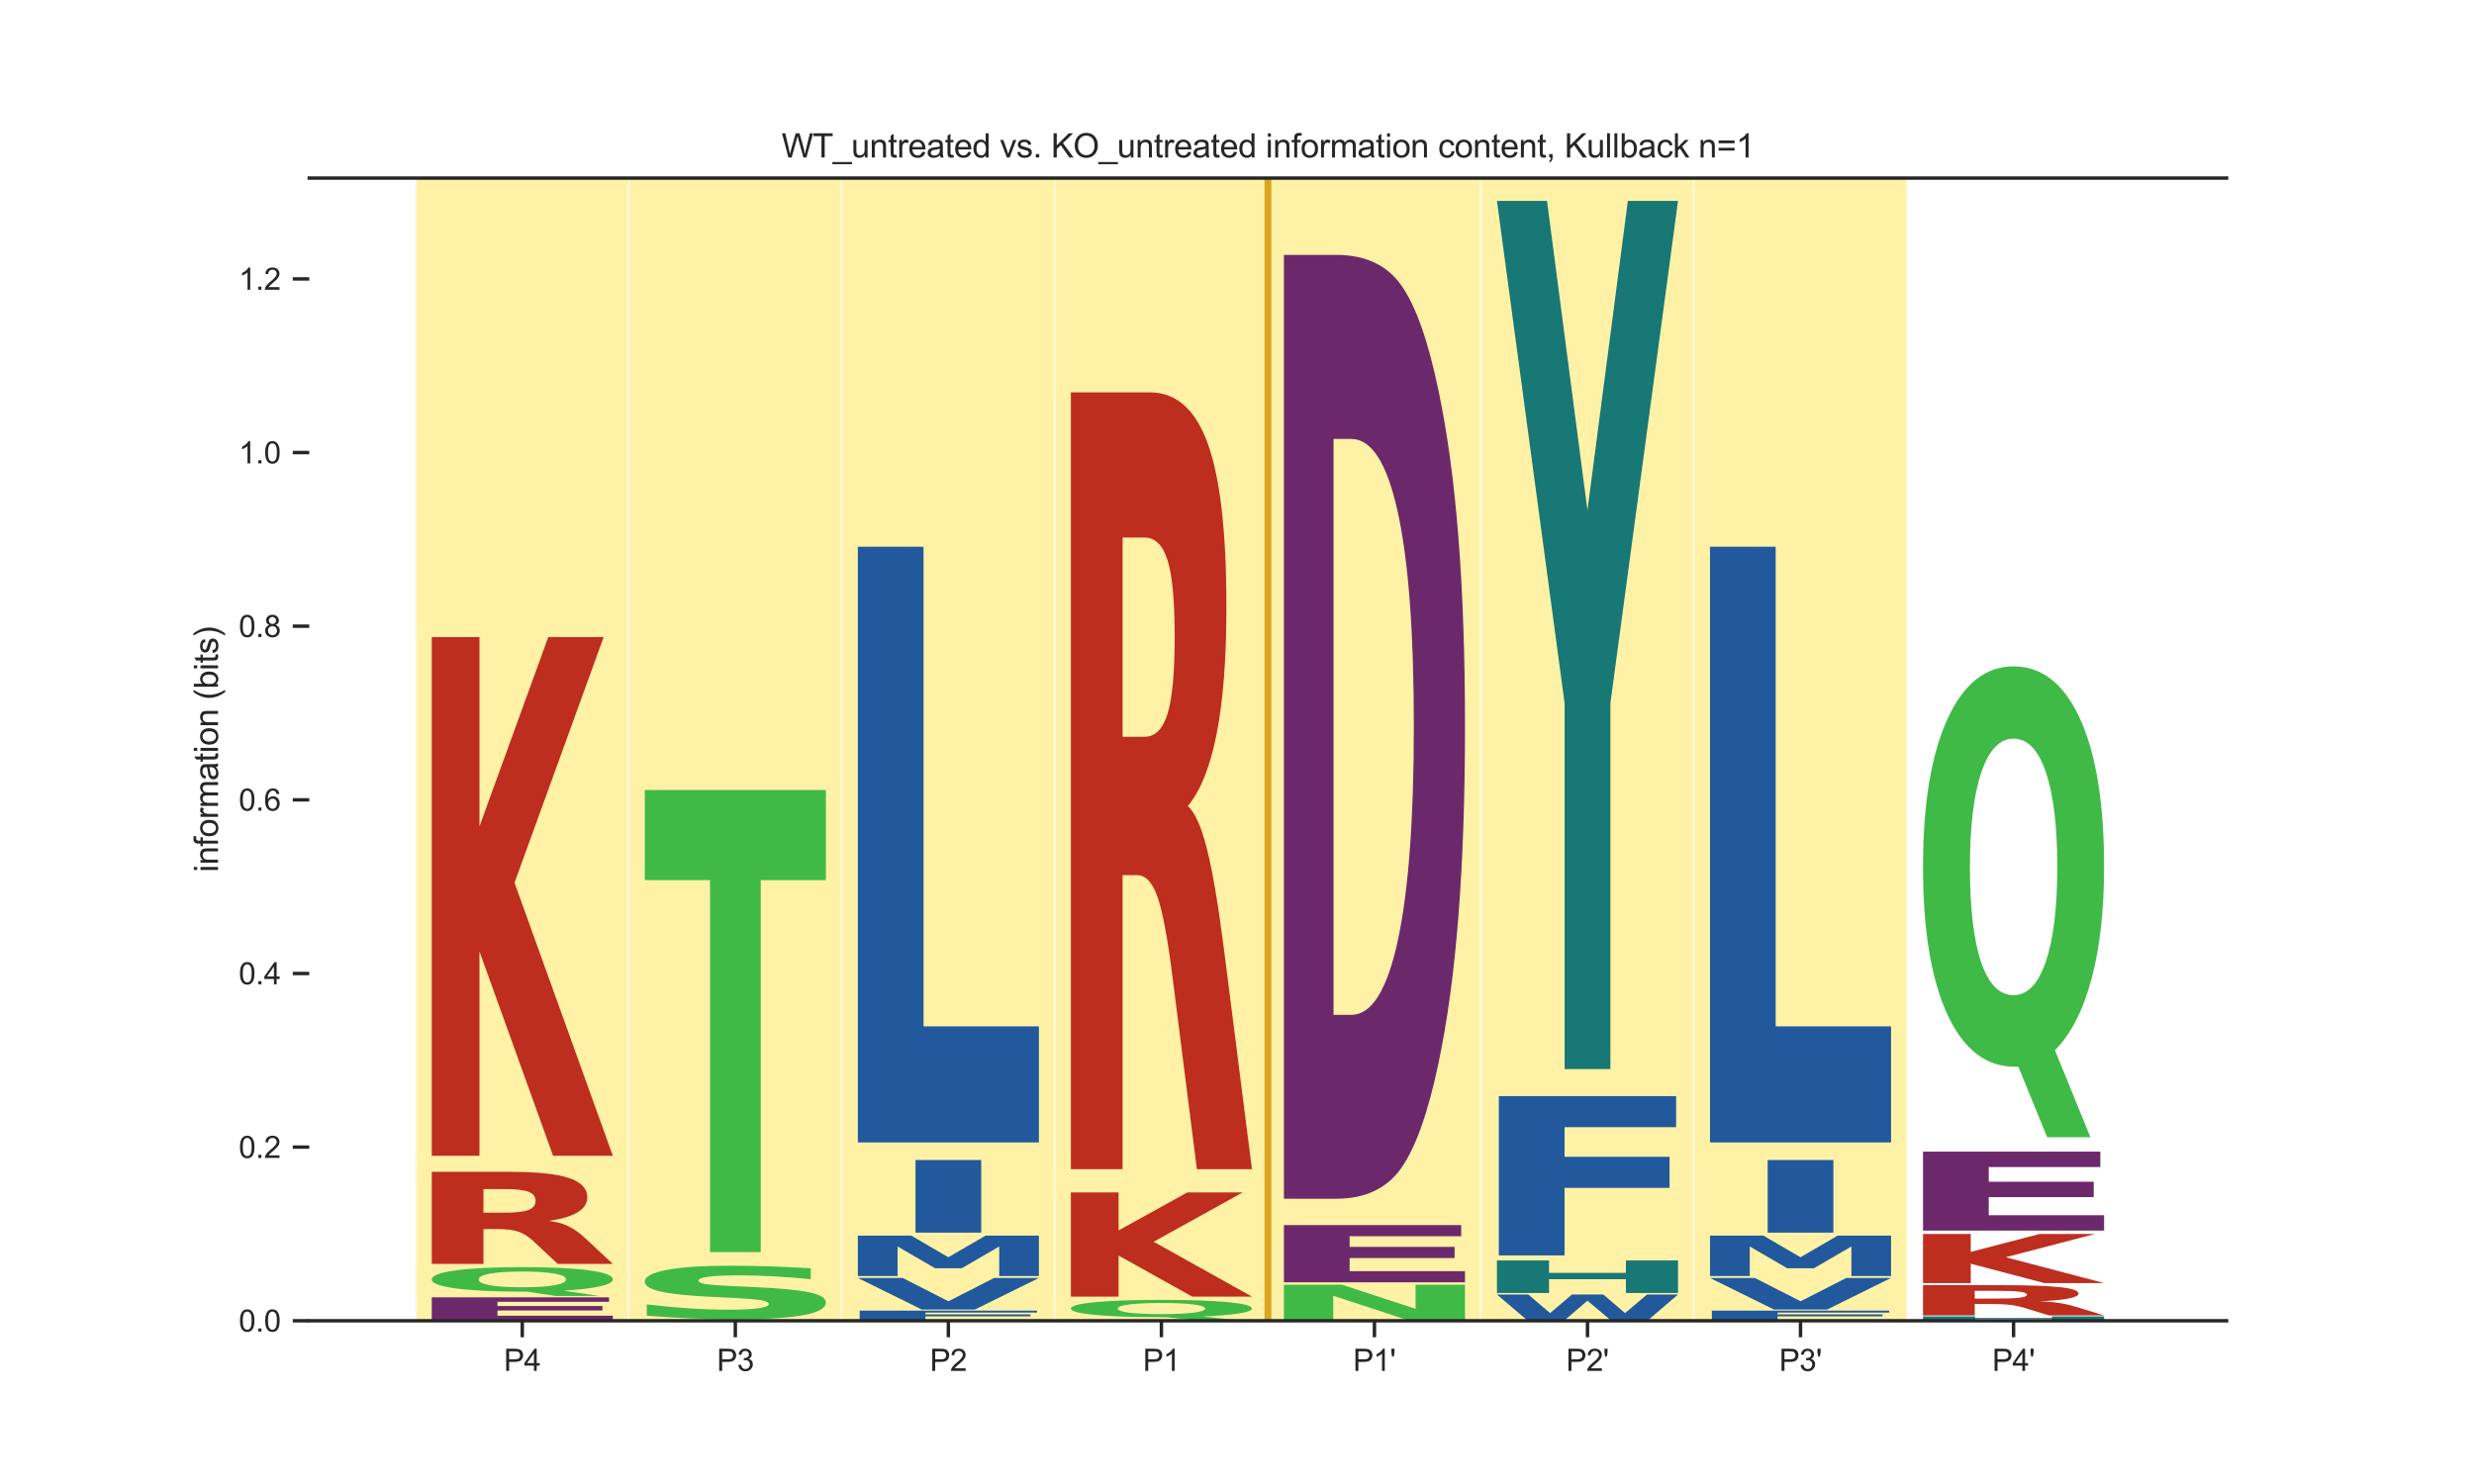 <?xml version="1.0" encoding="utf-8" standalone="no"?>
<!DOCTYPE svg PUBLIC "-//W3C//DTD SVG 1.1//EN"
  "http://www.w3.org/Graphics/SVG/1.1/DTD/svg11.dtd">
<svg xmlns:xlink="http://www.w3.org/1999/xlink" width="720pt" height="432pt" viewBox="0 0 720 432" xmlns="http://www.w3.org/2000/svg" version="1.1">
 <defs>
  <style type="text/css">*{stroke-linejoin: round; stroke-linecap: butt}</style>
 </defs>
 <g id="figure_1">
  <g id="patch_1">
   <path d="M 0 432 
L 720 432 
L 720 0 
L 0 0 
z
" style="fill: #ffffff"/>
  </g>
  <g id="axes_1">
   <g id="patch_2">
    <path d="M 90 384.48 
L 648 384.48 
L 648 51.84 
L 90 51.84 
z
" style="fill: #ffffff"/>
   </g>
   <g id="patch_3">
    <path d="M 121 384.48 
L 183 384.48 
L 183 51.84 
L 121 51.84 
z
" clip-path="url(#p2aa1776b23)" style="fill: #ffd700; opacity: 0.35; stroke: #ffffff; stroke-width: 0.8; stroke-linejoin: miter"/>
   </g>
   <g id="patch_4">
    <path d="M 183 384.48 
L 245 384.48 
L 245 51.84 
L 183 51.84 
z
" clip-path="url(#p2aa1776b23)" style="fill: #ffd700; opacity: 0.35; stroke: #ffffff; stroke-width: 0.8; stroke-linejoin: miter"/>
   </g>
   <g id="patch_5">
    <path d="M 245 384.48 
L 307 384.48 
L 307 51.84 
L 245 51.84 
z
" clip-path="url(#p2aa1776b23)" style="fill: #ffd700; opacity: 0.35; stroke: #ffffff; stroke-width: 0.8; stroke-linejoin: miter"/>
   </g>
   <g id="patch_6">
    <path d="M 307 384.48 
L 369 384.48 
L 369 51.84 
L 307 51.84 
z
" clip-path="url(#p2aa1776b23)" style="fill: #ffd700; opacity: 0.35; stroke: #ffffff; stroke-width: 0.8; stroke-linejoin: miter"/>
   </g>
   <g id="patch_7">
    <path d="M 369 384.48 
L 431 384.48 
L 431 51.84 
L 369 51.84 
z
" clip-path="url(#p2aa1776b23)" style="fill: #ffd700; opacity: 0.35; stroke: #ffffff; stroke-width: 0.8; stroke-linejoin: miter"/>
   </g>
   <g id="patch_8">
    <path d="M 431 384.48 
L 493 384.48 
L 493 51.84 
L 431 51.84 
z
" clip-path="url(#p2aa1776b23)" style="fill: #ffd700; opacity: 0.35; stroke: #ffffff; stroke-width: 0.8; stroke-linejoin: miter"/>
   </g>
   <g id="patch_9">
    <path d="M 493 384.48 
L 555 384.48 
L 555 51.84 
L 493 51.84 
z
" clip-path="url(#p2aa1776b23)" style="fill: #ffd700; opacity: 0.35; stroke: #ffffff; stroke-width: 0.8; stroke-linejoin: miter"/>
   </g>
   <g id="line2d_1">
    <path d="M 90 384.48 
L 648 384.48 
" clip-path="url(#p2aa1776b23)" style="fill: none; stroke: #000000; stroke-width: 0.5; stroke-linecap: round"/>
   </g>
   <g id="patch_10">
    <path d="M 125.65 377.662 
L 177.253 377.662 
L 177.253 378.958 
L 144.775 378.958 
L 144.775 380.193 
L 175.329 380.193 
L 175.329 381.489 
L 144.775 381.489 
L 144.775 383.011 
L 178.35 383.011 
L 178.35 384.305 
L 125.65 384.305 
L 125.65 377.662 
z
" clip-path="url(#p2aa1776b23)" style="fill: #6b296b"/>
   </g>
   <g id="patch_11">
    <path d="M 153.405 376.01 
L 152.373 376.01 
Q 139.714 376.01 132.677 375.068 
Q 125.65 374.125 125.65 372.445 
Q 125.65 370.767 132.666 369.817 
Q 139.681 368.865 152 368.865 
Q 164.45 368.865 171.4 369.808 
Q 178.35 370.75 178.35 372.445 
Q 178.35 373.608 174.661 374.449 
Q 170.972 375.29 164.044 375.714 
L 174.365 377.266 
L 161.771 377.266 
L 153.405 376.01 
z
M 152 370.154 
Q 145.961 370.154 142.635 370.754 
Q 139.308 371.354 139.308 372.445 
Q 139.308 373.553 142.558 374.143 
Q 145.819 374.731 152 374.731 
Q 158.071 374.731 161.398 374.131 
Q 164.725 373.53 164.725 372.445 
Q 164.725 371.354 161.398 370.754 
Q 158.071 370.154 152 370.154 
z
" clip-path="url(#p2aa1776b23)" style="fill: #40ba47"/>
   </g>
   <g id="patch_12">
    <path d="M 147.033 353.02 
Q 151.762 353.02 153.814 352.216 
Q 155.866 351.406 155.866 349.556 
Q 155.866 347.723 153.814 346.936 
Q 151.762 346.143 147.033 346.143 
L 140.702 346.143 
L 140.702 353.02 
L 147.033 353.02 
z
M 140.702 357.794 
L 140.702 367.939 
L 125.65 367.939 
L 125.65 341.134 
L 148.634 341.134 
Q 160.17 341.134 165.538 342.915 
Q 170.918 344.69 170.918 348.533 
Q 170.918 351.187 168.115 352.893 
Q 165.325 354.6 159.695 355.41 
Q 162.785 355.731 165.225 356.874 
Q 167.677 358.012 170.18 360.327 
L 178.35 367.939 
L 162.322 367.939 
L 155.203 361.281 
Q 153.051 359.27 150.836 358.535 
Q 148.634 357.794 144.956 357.794 
L 140.702 357.794 
z
" clip-path="url(#p2aa1776b23)" style="fill: #bd2e1f"/>
   </g>
   <g id="patch_13">
    <path d="M 125.65 185.451 
L 139.538 185.451 
L 139.538 240.564 
L 159.556 185.451 
L 175.683 185.451 
L 149.743 256.972 
L 178.35 336.455 
L 160.964 336.455 
L 139.538 276.972 
L 139.538 336.455 
L 125.65 336.455 
L 125.65 185.451 
z
" clip-path="url(#p2aa1776b23)" style="fill: #bd2e1f"/>
   </g>
   <g id="patch_14">
    <path d="M 235.956 369.198 
L 235.956 372.385 
Q 230.46 371.83 225.221 371.55 
Q 219.997 371.266 215.345 371.266 
Q 209.177 371.266 206.214 371.65 
Q 203.265 372.03 203.265 372.837 
Q 203.265 373.443 205.255 373.782 
Q 207.244 374.118 212.483 374.359 
L 219.811 374.692 
Q 230.946 375.198 235.641 376.227 
Q 240.35 377.253 240.35 379.15 
Q 240.35 381.637 233.795 382.853 
Q 227.239 384.069 213.771 384.069 
Q 207.43 384.069 201.033 383.795 
Q 194.635 383.524 188.237 382.988 
L 188.237 379.714 
Q 194.635 380.479 200.603 380.869 
Q 206.572 381.256 212.125 381.256 
Q 217.764 381.256 220.756 380.834 
Q 223.747 380.408 223.747 379.621 
Q 223.747 378.917 221.715 378.534 
Q 219.682 378.15 213.599 377.847 
L 206.929 377.514 
Q 196.91 377.03 192.273 375.972 
Q 187.65 374.914 187.65 373.121 
Q 187.65 370.872 194.091 369.663 
Q 200.532 368.453 212.612 368.453 
Q 218.122 368.453 223.933 368.64 
Q 229.744 368.827 235.956 369.198 
z
" clip-path="url(#p2aa1776b23)" style="fill: #40ba47"/>
   </g>
   <g id="patch_15">
    <path d="M 187.65 229.973 
L 240.35 229.973 
L 240.35 256.21 
L 221.39 256.21 
L 221.39 364.502 
L 206.647 364.502 
L 206.647 256.21 
L 187.65 256.21 
L 187.65 229.973 
z
" clip-path="url(#p2aa1776b23)" style="fill: #40ba47"/>
   </g>
   <g id="patch_16">
    <path d="M 250.198 381.53 
L 301.802 381.53 
L 301.802 382.09 
L 269.323 382.09 
L 269.323 382.625 
L 299.878 382.625 
L 299.878 383.186 
L 269.323 383.186 
L 269.323 384.404 
L 250.198 384.404 
L 250.198 381.53 
z
" clip-path="url(#p2aa1776b23)" style="fill: #21599c"/>
   </g>
   <g id="patch_17">
    <path d="M 249.65 372.016 
L 262.688 372.016 
L 276.016 378.804 
L 289.323 372.016 
L 302.35 372.016 
L 283.731 381.212 
L 268.269 381.212 
L 249.65 372.016 
z
" clip-path="url(#p2aa1776b23)" style="fill: #21599c"/>
   </g>
   <g id="patch_18">
    <path d="M 249.65 359.693 
L 265.196 359.693 
L 275.98 365.992 
L 286.834 359.693 
L 302.35 359.693 
L 302.35 371.464 
L 290.805 371.464 
L 290.805 362.854 
L 279.889 369.201 
L 272.141 369.201 
L 261.226 362.854 
L 261.226 371.464 
L 249.65 371.464 
L 249.65 359.693 
z
" clip-path="url(#p2aa1776b23)" style="fill: #21599c"/>
   </g>
   <g id="patch_19">
    <path d="M 266.438 337.685 
L 285.562 337.685 
L 285.562 358.827 
L 266.438 358.827 
L 266.438 337.685 
z
" clip-path="url(#p2aa1776b23)" style="fill: #21599c"/>
   </g>
   <g id="patch_20">
    <path d="M 249.65 159.163 
L 268.775 159.163 
L 268.775 298.784 
L 302.35 298.784 
L 302.35 332.565 
L 249.65 332.565 
L 249.65 159.163 
z
" clip-path="url(#p2aa1776b23)" style="fill: #21599c"/>
   </g>
   <g id="patch_21">
    <path d="M 339.405 383.439 
L 338.373 383.439 
Q 325.714 383.439 318.677 382.775 
Q 311.65 382.111 311.65 380.926 
Q 311.65 379.744 318.666 379.074 
Q 325.681 378.404 338 378.404 
Q 350.45 378.404 357.4 379.068 
Q 364.35 379.732 364.35 380.926 
Q 364.35 381.746 360.661 382.339 
Q 356.972 382.932 350.044 383.23 
L 360.365 384.324 
L 347.771 384.324 
L 339.405 383.439 
z
M 338 379.312 
Q 331.961 379.312 328.635 379.735 
Q 325.308 380.158 325.308 380.926 
Q 325.308 381.708 328.558 382.123 
Q 331.819 382.538 338 382.538 
Q 344.071 382.538 347.398 382.115 
Q 350.725 381.691 350.725 380.926 
Q 350.725 380.158 347.398 379.735 
Q 344.071 379.312 338 379.312 
z
" clip-path="url(#p2aa1776b23)" style="fill: #40ba47"/>
   </g>
   <g id="patch_22">
    <path d="M 311.65 347.108 
L 325.538 347.108 
L 325.538 358.182 
L 345.556 347.108 
L 361.683 347.108 
L 335.743 361.479 
L 364.35 377.449 
L 346.964 377.449 
L 325.538 365.498 
L 325.538 377.449 
L 311.65 377.449 
L 311.65 347.108 
z
" clip-path="url(#p2aa1776b23)" style="fill: #bd2e1f"/>
   </g>
   <g id="patch_23">
    <path d="M 333.033 214.493 
Q 337.762 214.493 339.814 207.708 
Q 341.866 200.874 341.866 185.268 
Q 341.866 169.808 339.814 163.168 
Q 337.762 156.48 333.033 156.48 
L 326.702 156.48 
L 326.702 214.493 
L 333.033 214.493 
z
M 326.702 254.768 
L 326.702 340.359 
L 311.65 340.359 
L 311.65 114.217 
L 334.634 114.217 
Q 346.17 114.217 351.538 129.242 
Q 356.918 144.218 356.918 176.641 
Q 356.918 199.033 354.115 213.427 
Q 351.325 227.821 345.695 234.655 
Q 348.785 237.369 351.225 247.014 
Q 353.677 256.61 356.18 276.142 
L 364.35 340.359 
L 348.322 340.359 
L 341.203 284.187 
Q 339.051 267.224 336.836 261.02 
Q 334.634 254.768 330.956 254.768 
L 326.702 254.768 
z
" clip-path="url(#p2aa1776b23)" style="fill: #bd2e1f"/>
   </g>
   <g id="patch_24">
    <path d="M 373.65 373.995 
L 390.578 373.995 
L 411.968 381.001 
L 411.968 373.995 
L 426.35 373.995 
L 426.35 384.211 
L 409.409 384.211 
L 388.019 377.205 
L 388.019 384.211 
L 373.65 384.211 
L 373.65 373.995 
z
" clip-path="url(#p2aa1776b23)" style="fill: #40ba47"/>
   </g>
   <g id="patch_25">
    <path d="M 373.65 356.626 
L 425.253 356.626 
L 425.253 359.875 
L 392.775 359.875 
L 392.775 362.975 
L 423.329 362.975 
L 423.329 366.224 
L 392.775 366.224 
L 392.775 370.041 
L 426.35 370.041 
L 426.35 373.287 
L 373.65 373.287 
L 373.65 356.626 
z
" clip-path="url(#p2aa1776b23)" style="fill: #6b296b"/>
   </g>
   <g id="patch_26">
    <path d="M 388.091 127.784 
L 388.091 295.43 
L 393.265 295.43 
Q 402.113 295.43 406.783 273.878 
Q 411.464 252.326 411.464 211.283 
Q 411.464 170.476 406.807 149.16 
Q 402.161 127.784 393.265 127.784 
L 388.091 127.784 
z
M 373.65 74.199 
L 388.872 74.199 
Q 401.633 74.199 407.875 83.15 
Q 414.117 92.041 418.583 113.416 
Q 422.521 132.024 424.429 156.344 
Q 426.35 180.604 426.35 211.283 
Q 426.35 242.434 424.429 266.812 
Q 422.521 291.191 418.583 309.739 
Q 414.081 331.115 407.779 340.065 
Q 401.477 348.957 388.872 348.957 
L 373.65 348.957 
L 373.65 74.199 
z
" clip-path="url(#p2aa1776b23)" style="fill: #6b296b"/>
   </g>
   <g id="patch_27">
    <path d="M 435.65 376.843 
L 444.763 376.843 
L 451.133 382.251 
L 457.456 376.843 
L 466.616 376.843 
L 472.938 382.251 
L 479.316 376.843 
L 488.35 376.843 
L 479.656 384.284 
L 468.694 384.284 
L 462 378.627 
L 455.385 384.284 
L 444.415 384.284 
L 435.65 376.843 
z
" clip-path="url(#p2aa1776b23)" style="fill: #21599c"/>
   </g>
   <g id="patch_28">
    <path d="M 435.65 366.924 
L 450.813 366.924 
L 450.813 370.534 
L 473.187 370.534 
L 473.187 366.924 
L 488.35 366.924 
L 488.35 376.397 
L 473.187 376.397 
L 473.187 372.381 
L 450.813 372.381 
L 450.813 376.397 
L 435.65 376.397 
L 435.65 366.924 
z
" clip-path="url(#p2aa1776b23)" style="fill: #177875"/>
   </g>
   <g id="patch_29">
    <path d="M 436.198 319.08 
L 487.802 319.08 
L 487.802 328.124 
L 455.323 328.124 
L 455.323 336.751 
L 485.878 336.751 
L 485.878 345.795 
L 455.323 345.795 
L 455.323 365.454 
L 436.198 365.454 
L 436.198 319.08 
z
" clip-path="url(#p2aa1776b23)" style="fill: #21599c"/>
   </g>
   <g id="patch_30">
    <path d="M 435.65 58.49 
L 450.22 58.49 
L 461.989 148.561 
L 473.747 58.49 
L 488.35 58.49 
L 468.665 204.727 
L 468.665 311.209 
L 455.346 311.209 
L 455.346 204.727 
L 435.65 58.49 
z
" clip-path="url(#p2aa1776b23)" style="fill: #177875"/>
   </g>
   <g id="patch_31">
    <path d="M 498.198 381.53 
L 549.802 381.53 
L 549.802 382.09 
L 517.323 382.09 
L 517.323 382.625 
L 547.878 382.625 
L 547.878 383.186 
L 517.323 383.186 
L 517.323 384.404 
L 498.198 384.404 
L 498.198 381.53 
z
" clip-path="url(#p2aa1776b23)" style="fill: #21599c"/>
   </g>
   <g id="patch_32">
    <path d="M 497.65 372.016 
L 510.688 372.016 
L 524.016 378.804 
L 537.323 372.016 
L 550.35 372.016 
L 531.731 381.212 
L 516.269 381.212 
L 497.65 372.016 
z
" clip-path="url(#p2aa1776b23)" style="fill: #21599c"/>
   </g>
   <g id="patch_33">
    <path d="M 497.65 359.693 
L 513.196 359.693 
L 523.98 365.992 
L 534.834 359.693 
L 550.35 359.693 
L 550.35 371.464 
L 538.805 371.464 
L 538.805 362.854 
L 527.889 369.201 
L 520.141 369.201 
L 509.226 362.854 
L 509.226 371.464 
L 497.65 371.464 
L 497.65 359.693 
z
" clip-path="url(#p2aa1776b23)" style="fill: #21599c"/>
   </g>
   <g id="patch_34">
    <path d="M 514.438 337.685 
L 533.562 337.685 
L 533.562 358.827 
L 514.438 358.827 
L 514.438 337.685 
z
" clip-path="url(#p2aa1776b23)" style="fill: #21599c"/>
   </g>
   <g id="patch_35">
    <path d="M 497.65 159.163 
L 516.775 159.163 
L 516.775 298.784 
L 550.35 298.784 
L 550.35 332.565 
L 497.65 332.565 
L 497.65 159.163 
z
" clip-path="url(#p2aa1776b23)" style="fill: #21599c"/>
   </g>
   <g id="patch_36">
    <path d="M 559.65 383.195 
L 574.813 383.195 
L 574.813 383.672 
L 597.187 383.672 
L 597.187 383.195 
L 612.35 383.195 
L 612.35 384.447 
L 597.187 384.447 
L 597.187 383.916 
L 574.813 383.916 
L 574.813 384.447 
L 559.65 384.447 
L 559.65 383.195 
z
" clip-path="url(#p2aa1776b23)" style="fill: #177875"/>
   </g>
   <g id="patch_37">
    <path d="M 581.033 378.027 
Q 585.762 378.027 587.814 377.763 
Q 589.866 377.497 589.866 376.889 
Q 589.866 376.286 587.814 376.028 
Q 585.762 375.767 581.033 375.767 
L 574.702 375.767 
L 574.702 378.027 
L 581.033 378.027 
z
M 574.702 379.596 
L 574.702 382.931 
L 559.65 382.931 
L 559.65 374.12 
L 582.634 374.12 
Q 594.17 374.12 599.538 374.706 
Q 604.918 375.289 604.918 376.552 
Q 604.918 377.425 602.115 377.986 
Q 599.325 378.546 593.695 378.813 
Q 596.785 378.918 599.225 379.294 
Q 601.677 379.668 604.18 380.429 
L 612.35 382.931 
L 596.322 382.931 
L 589.203 380.742 
Q 587.051 380.081 584.836 379.84 
Q 582.634 379.596 578.956 379.596 
L 574.702 379.596 
z
" clip-path="url(#p2aa1776b23)" style="fill: #bd2e1f"/>
   </g>
   <g id="patch_38">
    <path d="M 559.65 359.214 
L 573.538 359.214 
L 573.538 364.433 
L 593.556 359.214 
L 609.683 359.214 
L 583.743 365.986 
L 612.35 373.512 
L 594.964 373.512 
L 573.538 367.88 
L 573.538 373.512 
L 559.65 373.512 
L 559.65 359.214 
z
" clip-path="url(#p2aa1776b23)" style="fill: #bd2e1f"/>
   </g>
   <g id="patch_39">
    <path d="M 559.65 335.25 
L 611.253 335.25 
L 611.253 339.733 
L 578.775 339.733 
L 578.775 344.008 
L 609.329 344.008 
L 609.329 348.49 
L 578.775 348.49 
L 578.775 353.755 
L 612.35 353.755 
L 612.35 358.233 
L 559.65 358.233 
L 559.65 335.25 
z
" clip-path="url(#p2aa1776b23)" style="fill: #6b296b"/>
   </g>
   <g id="patch_40">
    <path d="M 587.405 310.543 
L 586.373 310.543 
Q 573.714 310.543 566.677 295.183 
Q 559.65 279.799 559.65 252.383 
Q 559.65 225.015 566.666 209.511 
Q 573.681 193.982 586 193.982 
Q 598.45 193.982 605.4 209.366 
Q 612.35 224.726 612.35 252.383 
Q 612.35 271.36 608.661 285.08 
Q 604.972 298.8 598.044 305.721 
L 608.365 331.039 
L 595.771 331.039 
L 587.405 310.543 
z
M 586 215.009 
Q 579.961 215.009 576.635 224.798 
Q 573.308 234.588 573.308 252.383 
Q 573.308 270.468 576.558 280.089 
Q 579.819 289.686 586 289.686 
Q 592.071 289.686 595.398 279.896 
Q 598.725 270.082 598.725 252.383 
Q 598.725 234.588 595.398 224.798 
Q 592.071 215.009 586 215.009 
z
" clip-path="url(#p2aa1776b23)" style="fill: #40ba47"/>
   </g>
   <g id="matplotlib.axis_1">
    <g id="xtick_1">
     <g id="line2d_2">
      <defs>
       <path id="mdc67b16e7f" d="M 0 0 
L 0 4.8 
" style="stroke: #262626"/>
      </defs>
      <g>
       <use xlink:href="#mdc67b16e7f" x="152" y="384.48" style="fill: #262626; stroke: #262626"/>
      </g>
     </g>
     <g id="text_1">
      <!-- P4 -->
      <g style="fill: #262626" transform="translate(146.618 399.079) scale(0.088 -0.088)">
       <defs>
        <path id="ArialMT-50" d="M 494 0 
L 494 4581 
L 2222 4581 
Q 2678 4581 2919 4538 
Q 3256 4481 3484 4323 
Q 3713 4166 3852 3881 
Q 3991 3597 3991 3256 
Q 3991 2672 3619 2267 
Q 3247 1863 2275 1863 
L 1100 1863 
L 1100 0 
L 494 0 
z
M 1100 2403 
L 2284 2403 
Q 2872 2403 3119 2622 
Q 3366 2841 3366 3238 
Q 3366 3525 3220 3729 
Q 3075 3934 2838 4000 
Q 2684 4041 2272 4041 
L 1100 4041 
L 1100 2403 
z
" transform="scale(0.016)"/>
        <path id="ArialMT-34" d="M 2069 0 
L 2069 1097 
L 81 1097 
L 81 1613 
L 2172 4581 
L 2631 4581 
L 2631 1613 
L 3250 1613 
L 3250 1097 
L 2631 1097 
L 2631 0 
L 2069 0 
z
M 2069 1613 
L 2069 3678 
L 634 1613 
L 2069 1613 
z
" transform="scale(0.016)"/>
       </defs>
       <use xlink:href="#ArialMT-50"/>
       <use xlink:href="#ArialMT-34" x="66.699"/>
      </g>
     </g>
    </g>
    <g id="xtick_2">
     <g id="line2d_3">
      <g>
       <use xlink:href="#mdc67b16e7f" x="214" y="384.48" style="fill: #262626; stroke: #262626"/>
      </g>
     </g>
     <g id="text_2">
      <!-- P3 -->
      <g style="fill: #262626" transform="translate(208.618 399.079) scale(0.088 -0.088)">
       <defs>
        <path id="ArialMT-33" d="M 269 1209 
L 831 1284 
Q 928 806 1161 595 
Q 1394 384 1728 384 
Q 2125 384 2398 659 
Q 2672 934 2672 1341 
Q 2672 1728 2419 1979 
Q 2166 2231 1775 2231 
Q 1616 2231 1378 2169 
L 1441 2663 
Q 1497 2656 1531 2656 
Q 1891 2656 2178 2843 
Q 2466 3031 2466 3422 
Q 2466 3731 2256 3934 
Q 2047 4138 1716 4138 
Q 1388 4138 1169 3931 
Q 950 3725 888 3313 
L 325 3413 
Q 428 3978 793 4289 
Q 1159 4600 1703 4600 
Q 2078 4600 2393 4439 
Q 2709 4278 2876 4000 
Q 3044 3722 3044 3409 
Q 3044 3113 2884 2869 
Q 2725 2625 2413 2481 
Q 2819 2388 3044 2092 
Q 3269 1797 3269 1353 
Q 3269 753 2831 336 
Q 2394 -81 1725 -81 
Q 1122 -81 723 278 
Q 325 638 269 1209 
z
" transform="scale(0.016)"/>
       </defs>
       <use xlink:href="#ArialMT-50"/>
       <use xlink:href="#ArialMT-33" x="66.699"/>
      </g>
     </g>
    </g>
    <g id="xtick_3">
     <g id="line2d_4">
      <g>
       <use xlink:href="#mdc67b16e7f" x="276" y="384.48" style="fill: #262626; stroke: #262626"/>
      </g>
     </g>
     <g id="text_3">
      <!-- P2 -->
      <g style="fill: #262626" transform="translate(270.618 399.079) scale(0.088 -0.088)">
       <defs>
        <path id="ArialMT-32" d="M 3222 541 
L 3222 0 
L 194 0 
Q 188 203 259 391 
Q 375 700 629 1000 
Q 884 1300 1366 1694 
Q 2113 2306 2375 2664 
Q 2638 3022 2638 3341 
Q 2638 3675 2398 3904 
Q 2159 4134 1775 4134 
Q 1369 4134 1125 3890 
Q 881 3647 878 3216 
L 300 3275 
Q 359 3922 746 4261 
Q 1134 4600 1788 4600 
Q 2447 4600 2831 4234 
Q 3216 3869 3216 3328 
Q 3216 3053 3103 2787 
Q 2991 2522 2730 2228 
Q 2469 1934 1863 1422 
Q 1356 997 1212 845 
Q 1069 694 975 541 
L 3222 541 
z
" transform="scale(0.016)"/>
       </defs>
       <use xlink:href="#ArialMT-50"/>
       <use xlink:href="#ArialMT-32" x="66.699"/>
      </g>
     </g>
    </g>
    <g id="xtick_4">
     <g id="line2d_5">
      <g>
       <use xlink:href="#mdc67b16e7f" x="338" y="384.48" style="fill: #262626; stroke: #262626"/>
      </g>
     </g>
     <g id="text_4">
      <!-- P1 -->
      <g style="fill: #262626" transform="translate(332.618 399.079) scale(0.088 -0.088)">
       <defs>
        <path id="ArialMT-31" d="M 2384 0 
L 1822 0 
L 1822 3584 
Q 1619 3391 1289 3197 
Q 959 3003 697 2906 
L 697 3450 
Q 1169 3672 1522 3987 
Q 1875 4303 2022 4600 
L 2384 4600 
L 2384 0 
z
" transform="scale(0.016)"/>
       </defs>
       <use xlink:href="#ArialMT-50"/>
       <use xlink:href="#ArialMT-31" x="66.699"/>
      </g>
     </g>
    </g>
    <g id="xtick_5">
     <g id="line2d_6">
      <g>
       <use xlink:href="#mdc67b16e7f" x="400" y="384.48" style="fill: #262626; stroke: #262626"/>
      </g>
     </g>
     <g id="text_5">
      <!-- P1' -->
      <g style="fill: #262626" transform="translate(393.778 399.079) scale(0.088 -0.088)">
       <defs>
        <path id="ArialMT-27" d="M 425 2959 
L 281 3816 
L 281 4581 
L 922 4581 
L 922 3816 
L 772 2959 
L 425 2959 
z
" transform="scale(0.016)"/>
       </defs>
       <use xlink:href="#ArialMT-50"/>
       <use xlink:href="#ArialMT-31" x="66.699"/>
       <use xlink:href="#ArialMT-27" x="122.314"/>
      </g>
     </g>
    </g>
    <g id="xtick_6">
     <g id="line2d_7">
      <g>
       <use xlink:href="#mdc67b16e7f" x="462" y="384.48" style="fill: #262626; stroke: #262626"/>
      </g>
     </g>
     <g id="text_6">
      <!-- P2' -->
      <g style="fill: #262626" transform="translate(455.778 399.079) scale(0.088 -0.088)">
       <use xlink:href="#ArialMT-50"/>
       <use xlink:href="#ArialMT-32" x="66.699"/>
       <use xlink:href="#ArialMT-27" x="122.314"/>
      </g>
     </g>
    </g>
    <g id="xtick_7">
     <g id="line2d_8">
      <g>
       <use xlink:href="#mdc67b16e7f" x="524" y="384.48" style="fill: #262626; stroke: #262626"/>
      </g>
     </g>
     <g id="text_7">
      <!-- P3' -->
      <g style="fill: #262626" transform="translate(517.778 399.079) scale(0.088 -0.088)">
       <use xlink:href="#ArialMT-50"/>
       <use xlink:href="#ArialMT-33" x="66.699"/>
       <use xlink:href="#ArialMT-27" x="122.314"/>
      </g>
     </g>
    </g>
    <g id="xtick_8">
     <g id="line2d_9">
      <g>
       <use xlink:href="#mdc67b16e7f" x="586" y="384.48" style="fill: #262626; stroke: #262626"/>
      </g>
     </g>
     <g id="text_8">
      <!-- P4' -->
      <g style="fill: #262626" transform="translate(579.778 399.079) scale(0.088 -0.088)">
       <use xlink:href="#ArialMT-50"/>
       <use xlink:href="#ArialMT-34" x="66.699"/>
       <use xlink:href="#ArialMT-27" x="122.314"/>
      </g>
     </g>
    </g>
   </g>
   <g id="matplotlib.axis_2">
    <g id="ytick_1">
     <g id="line2d_10">
      <defs>
       <path id="m106d44cb90" d="M 0 0 
L -4.8 0 
" style="stroke: #262626"/>
      </defs>
      <g>
       <use xlink:href="#m106d44cb90" x="90" y="384.48" style="fill: #262626; stroke: #262626"/>
      </g>
     </g>
     <g id="text_9">
      <!-- 0.0 -->
      <g style="fill: #262626" transform="translate(69.468 387.629) scale(0.088 -0.088)">
       <defs>
        <path id="ArialMT-30" d="M 266 2259 
Q 266 3072 433 3567 
Q 600 4063 929 4331 
Q 1259 4600 1759 4600 
Q 2128 4600 2406 4451 
Q 2684 4303 2865 4023 
Q 3047 3744 3150 3342 
Q 3253 2941 3253 2259 
Q 3253 1453 3087 958 
Q 2922 463 2592 192 
Q 2263 -78 1759 -78 
Q 1097 -78 719 397 
Q 266 969 266 2259 
z
M 844 2259 
Q 844 1131 1108 757 
Q 1372 384 1759 384 
Q 2147 384 2411 759 
Q 2675 1134 2675 2259 
Q 2675 3391 2411 3762 
Q 2147 4134 1753 4134 
Q 1366 4134 1134 3806 
Q 844 3388 844 2259 
z
" transform="scale(0.016)"/>
        <path id="ArialMT-2e" d="M 581 0 
L 581 641 
L 1222 641 
L 1222 0 
L 581 0 
z
" transform="scale(0.016)"/>
       </defs>
       <use xlink:href="#ArialMT-30"/>
       <use xlink:href="#ArialMT-2e" x="55.615"/>
       <use xlink:href="#ArialMT-30" x="83.398"/>
      </g>
     </g>
    </g>
    <g id="ytick_2">
     <g id="line2d_11">
      <g>
       <use xlink:href="#m106d44cb90" x="90" y="333.932" style="fill: #262626; stroke: #262626"/>
      </g>
     </g>
     <g id="text_10">
      <!-- 0.2 -->
      <g style="fill: #262626" transform="translate(69.468 337.082) scale(0.088 -0.088)">
       <use xlink:href="#ArialMT-30"/>
       <use xlink:href="#ArialMT-2e" x="55.615"/>
       <use xlink:href="#ArialMT-32" x="83.398"/>
      </g>
     </g>
    </g>
    <g id="ytick_3">
     <g id="line2d_12">
      <g>
       <use xlink:href="#m106d44cb90" x="90" y="283.384" style="fill: #262626; stroke: #262626"/>
      </g>
     </g>
     <g id="text_11">
      <!-- 0.4 -->
      <g style="fill: #262626" transform="translate(69.468 286.534) scale(0.088 -0.088)">
       <use xlink:href="#ArialMT-30"/>
       <use xlink:href="#ArialMT-2e" x="55.615"/>
       <use xlink:href="#ArialMT-34" x="83.398"/>
      </g>
     </g>
    </g>
    <g id="ytick_4">
     <g id="line2d_13">
      <g>
       <use xlink:href="#m106d44cb90" x="90" y="232.837" style="fill: #262626; stroke: #262626"/>
      </g>
     </g>
     <g id="text_12">
      <!-- 0.6 -->
      <g style="fill: #262626" transform="translate(69.468 235.986) scale(0.088 -0.088)">
       <defs>
        <path id="ArialMT-36" d="M 3184 3459 
L 2625 3416 
Q 2550 3747 2413 3897 
Q 2184 4138 1850 4138 
Q 1581 4138 1378 3988 
Q 1113 3794 959 3422 
Q 806 3050 800 2363 
Q 1003 2672 1297 2822 
Q 1591 2972 1913 2972 
Q 2475 2972 2870 2558 
Q 3266 2144 3266 1488 
Q 3266 1056 3080 686 
Q 2894 316 2569 119 
Q 2244 -78 1831 -78 
Q 1128 -78 684 439 
Q 241 956 241 2144 
Q 241 3472 731 4075 
Q 1159 4600 1884 4600 
Q 2425 4600 2770 4297 
Q 3116 3994 3184 3459 
z
M 888 1484 
Q 888 1194 1011 928 
Q 1134 663 1356 523 
Q 1578 384 1822 384 
Q 2178 384 2434 671 
Q 2691 959 2691 1453 
Q 2691 1928 2437 2201 
Q 2184 2475 1800 2475 
Q 1419 2475 1153 2201 
Q 888 1928 888 1484 
z
" transform="scale(0.016)"/>
       </defs>
       <use xlink:href="#ArialMT-30"/>
       <use xlink:href="#ArialMT-2e" x="55.615"/>
       <use xlink:href="#ArialMT-36" x="83.398"/>
      </g>
     </g>
    </g>
    <g id="ytick_5">
     <g id="line2d_14">
      <g>
       <use xlink:href="#m106d44cb90" x="90" y="182.289" style="fill: #262626; stroke: #262626"/>
      </g>
     </g>
     <g id="text_13">
      <!-- 0.8 -->
      <g style="fill: #262626" transform="translate(69.468 185.438) scale(0.088 -0.088)">
       <defs>
        <path id="ArialMT-38" d="M 1131 2484 
Q 781 2613 612 2850 
Q 444 3088 444 3419 
Q 444 3919 803 4259 
Q 1163 4600 1759 4600 
Q 2359 4600 2725 4251 
Q 3091 3903 3091 3403 
Q 3091 3084 2923 2848 
Q 2756 2613 2416 2484 
Q 2838 2347 3058 2040 
Q 3278 1734 3278 1309 
Q 3278 722 2862 322 
Q 2447 -78 1769 -78 
Q 1091 -78 675 323 
Q 259 725 259 1325 
Q 259 1772 486 2073 
Q 713 2375 1131 2484 
z
M 1019 3438 
Q 1019 3113 1228 2906 
Q 1438 2700 1772 2700 
Q 2097 2700 2305 2904 
Q 2513 3109 2513 3406 
Q 2513 3716 2298 3927 
Q 2084 4138 1766 4138 
Q 1444 4138 1231 3931 
Q 1019 3725 1019 3438 
z
M 838 1322 
Q 838 1081 952 856 
Q 1066 631 1291 507 
Q 1516 384 1775 384 
Q 2178 384 2440 643 
Q 2703 903 2703 1303 
Q 2703 1709 2433 1975 
Q 2163 2241 1756 2241 
Q 1359 2241 1098 1978 
Q 838 1716 838 1322 
z
" transform="scale(0.016)"/>
       </defs>
       <use xlink:href="#ArialMT-30"/>
       <use xlink:href="#ArialMT-2e" x="55.615"/>
       <use xlink:href="#ArialMT-38" x="83.398"/>
      </g>
     </g>
    </g>
    <g id="ytick_6">
     <g id="line2d_15">
      <g>
       <use xlink:href="#m106d44cb90" x="90" y="131.741" style="fill: #262626; stroke: #262626"/>
      </g>
     </g>
     <g id="text_14">
      <!-- 1.0 -->
      <g style="fill: #262626" transform="translate(69.468 134.89) scale(0.088 -0.088)">
       <use xlink:href="#ArialMT-31"/>
       <use xlink:href="#ArialMT-2e" x="55.615"/>
       <use xlink:href="#ArialMT-30" x="83.398"/>
      </g>
     </g>
    </g>
    <g id="ytick_7">
     <g id="line2d_16">
      <g>
       <use xlink:href="#m106d44cb90" x="90" y="81.193" style="fill: #262626; stroke: #262626"/>
      </g>
     </g>
     <g id="text_15">
      <!-- 1.2 -->
      <g style="fill: #262626" transform="translate(69.468 84.343) scale(0.088 -0.088)">
       <use xlink:href="#ArialMT-31"/>
       <use xlink:href="#ArialMT-2e" x="55.615"/>
       <use xlink:href="#ArialMT-32" x="83.398"/>
      </g>
     </g>
    </g>
    <g id="text_16">
     <!-- information (bits) -->
     <g style="fill: #262626" transform="translate(63.447 253.902) rotate(-90) scale(0.096 -0.096)">
      <defs>
       <path id="ArialMT-69" d="M 425 3934 
L 425 4581 
L 988 4581 
L 988 3934 
L 425 3934 
z
M 425 0 
L 425 3319 
L 988 3319 
L 988 0 
L 425 0 
z
" transform="scale(0.016)"/>
       <path id="ArialMT-6e" d="M 422 0 
L 422 3319 
L 928 3319 
L 928 2847 
Q 1294 3394 1984 3394 
Q 2284 3394 2536 3286 
Q 2788 3178 2913 3003 
Q 3038 2828 3088 2588 
Q 3119 2431 3119 2041 
L 3119 0 
L 2556 0 
L 2556 2019 
Q 2556 2363 2490 2533 
Q 2425 2703 2258 2804 
Q 2091 2906 1866 2906 
Q 1506 2906 1245 2678 
Q 984 2450 984 1813 
L 984 0 
L 422 0 
z
" transform="scale(0.016)"/>
       <path id="ArialMT-66" d="M 556 0 
L 556 2881 
L 59 2881 
L 59 3319 
L 556 3319 
L 556 3672 
Q 556 4006 616 4169 
Q 697 4388 901 4523 
Q 1106 4659 1475 4659 
Q 1713 4659 2000 4603 
L 1916 4113 
Q 1741 4144 1584 4144 
Q 1328 4144 1222 4034 
Q 1116 3925 1116 3625 
L 1116 3319 
L 1763 3319 
L 1763 2881 
L 1116 2881 
L 1116 0 
L 556 0 
z
" transform="scale(0.016)"/>
       <path id="ArialMT-6f" d="M 213 1659 
Q 213 2581 725 3025 
Q 1153 3394 1769 3394 
Q 2453 3394 2887 2945 
Q 3322 2497 3322 1706 
Q 3322 1066 3130 698 
Q 2938 331 2570 128 
Q 2203 -75 1769 -75 
Q 1072 -75 642 372 
Q 213 819 213 1659 
z
M 791 1659 
Q 791 1022 1069 705 
Q 1347 388 1769 388 
Q 2188 388 2466 706 
Q 2744 1025 2744 1678 
Q 2744 2294 2464 2611 
Q 2184 2928 1769 2928 
Q 1347 2928 1069 2612 
Q 791 2297 791 1659 
z
" transform="scale(0.016)"/>
       <path id="ArialMT-72" d="M 416 0 
L 416 3319 
L 922 3319 
L 922 2816 
Q 1116 3169 1280 3281 
Q 1444 3394 1641 3394 
Q 1925 3394 2219 3213 
L 2025 2691 
Q 1819 2813 1613 2813 
Q 1428 2813 1281 2702 
Q 1134 2591 1072 2394 
Q 978 2094 978 1738 
L 978 0 
L 416 0 
z
" transform="scale(0.016)"/>
       <path id="ArialMT-6d" d="M 422 0 
L 422 3319 
L 925 3319 
L 925 2853 
Q 1081 3097 1340 3245 
Q 1600 3394 1931 3394 
Q 2300 3394 2536 3241 
Q 2772 3088 2869 2813 
Q 3263 3394 3894 3394 
Q 4388 3394 4653 3120 
Q 4919 2847 4919 2278 
L 4919 0 
L 4359 0 
L 4359 2091 
Q 4359 2428 4304 2576 
Q 4250 2725 4106 2815 
Q 3963 2906 3769 2906 
Q 3419 2906 3187 2673 
Q 2956 2441 2956 1928 
L 2956 0 
L 2394 0 
L 2394 2156 
Q 2394 2531 2256 2718 
Q 2119 2906 1806 2906 
Q 1569 2906 1367 2781 
Q 1166 2656 1075 2415 
Q 984 2175 984 1722 
L 984 0 
L 422 0 
z
" transform="scale(0.016)"/>
       <path id="ArialMT-61" d="M 2588 409 
Q 2275 144 1986 34 
Q 1697 -75 1366 -75 
Q 819 -75 525 192 
Q 231 459 231 875 
Q 231 1119 342 1320 
Q 453 1522 633 1644 
Q 813 1766 1038 1828 
Q 1203 1872 1538 1913 
Q 2219 1994 2541 2106 
Q 2544 2222 2544 2253 
Q 2544 2597 2384 2738 
Q 2169 2928 1744 2928 
Q 1347 2928 1158 2789 
Q 969 2650 878 2297 
L 328 2372 
Q 403 2725 575 2942 
Q 747 3159 1072 3276 
Q 1397 3394 1825 3394 
Q 2250 3394 2515 3294 
Q 2781 3194 2906 3042 
Q 3031 2891 3081 2659 
Q 3109 2516 3109 2141 
L 3109 1391 
Q 3109 606 3145 398 
Q 3181 191 3288 0 
L 2700 0 
Q 2613 175 2588 409 
z
M 2541 1666 
Q 2234 1541 1622 1453 
Q 1275 1403 1131 1340 
Q 988 1278 909 1158 
Q 831 1038 831 891 
Q 831 666 1001 516 
Q 1172 366 1500 366 
Q 1825 366 2078 508 
Q 2331 650 2450 897 
Q 2541 1088 2541 1459 
L 2541 1666 
z
" transform="scale(0.016)"/>
       <path id="ArialMT-74" d="M 1650 503 
L 1731 6 
Q 1494 -44 1306 -44 
Q 1000 -44 831 53 
Q 663 150 594 308 
Q 525 466 525 972 
L 525 2881 
L 113 2881 
L 113 3319 
L 525 3319 
L 525 4141 
L 1084 4478 
L 1084 3319 
L 1650 3319 
L 1650 2881 
L 1084 2881 
L 1084 941 
Q 1084 700 1114 631 
Q 1144 563 1211 522 
Q 1278 481 1403 481 
Q 1497 481 1650 503 
z
" transform="scale(0.016)"/>
       <path id="ArialMT-20" transform="scale(0.016)"/>
       <path id="ArialMT-28" d="M 1497 -1347 
Q 1031 -759 709 28 
Q 388 816 388 1659 
Q 388 2403 628 3084 
Q 909 3875 1497 4659 
L 1900 4659 
Q 1522 4009 1400 3731 
Q 1209 3300 1100 2831 
Q 966 2247 966 1656 
Q 966 153 1900 -1347 
L 1497 -1347 
z
" transform="scale(0.016)"/>
       <path id="ArialMT-62" d="M 941 0 
L 419 0 
L 419 4581 
L 981 4581 
L 981 2947 
Q 1338 3394 1891 3394 
Q 2197 3394 2470 3270 
Q 2744 3147 2920 2923 
Q 3097 2700 3197 2384 
Q 3297 2069 3297 1709 
Q 3297 856 2875 390 
Q 2453 -75 1863 -75 
Q 1275 -75 941 416 
L 941 0 
z
M 934 1684 
Q 934 1088 1097 822 
Q 1363 388 1816 388 
Q 2184 388 2453 708 
Q 2722 1028 2722 1663 
Q 2722 2313 2464 2622 
Q 2206 2931 1841 2931 
Q 1472 2931 1203 2611 
Q 934 2291 934 1684 
z
" transform="scale(0.016)"/>
       <path id="ArialMT-73" d="M 197 991 
L 753 1078 
Q 800 744 1014 566 
Q 1228 388 1613 388 
Q 2000 388 2187 545 
Q 2375 703 2375 916 
Q 2375 1106 2209 1216 
Q 2094 1291 1634 1406 
Q 1016 1563 777 1677 
Q 538 1791 414 1992 
Q 291 2194 291 2438 
Q 291 2659 392 2848 
Q 494 3038 669 3163 
Q 800 3259 1026 3326 
Q 1253 3394 1513 3394 
Q 1903 3394 2198 3281 
Q 2494 3169 2634 2976 
Q 2775 2784 2828 2463 
L 2278 2388 
Q 2241 2644 2061 2787 
Q 1881 2931 1553 2931 
Q 1166 2931 1000 2803 
Q 834 2675 834 2503 
Q 834 2394 903 2306 
Q 972 2216 1119 2156 
Q 1203 2125 1616 2013 
Q 2213 1853 2448 1751 
Q 2684 1650 2818 1456 
Q 2953 1263 2953 975 
Q 2953 694 2789 445 
Q 2625 197 2315 61 
Q 2006 -75 1616 -75 
Q 969 -75 630 194 
Q 291 463 197 991 
z
" transform="scale(0.016)"/>
       <path id="ArialMT-29" d="M 791 -1347 
L 388 -1347 
Q 1322 153 1322 1656 
Q 1322 2244 1188 2822 
Q 1081 3291 891 3722 
Q 769 4003 388 4659 
L 791 4659 
Q 1378 3875 1659 3084 
Q 1900 2403 1900 1659 
Q 1900 816 1576 28 
Q 1253 -759 791 -1347 
z
" transform="scale(0.016)"/>
      </defs>
      <use xlink:href="#ArialMT-69"/>
      <use xlink:href="#ArialMT-6e" x="22.217"/>
      <use xlink:href="#ArialMT-66" x="77.832"/>
      <use xlink:href="#ArialMT-6f" x="105.615"/>
      <use xlink:href="#ArialMT-72" x="161.23"/>
      <use xlink:href="#ArialMT-6d" x="194.531"/>
      <use xlink:href="#ArialMT-61" x="277.832"/>
      <use xlink:href="#ArialMT-74" x="333.447"/>
      <use xlink:href="#ArialMT-69" x="361.23"/>
      <use xlink:href="#ArialMT-6f" x="383.447"/>
      <use xlink:href="#ArialMT-6e" x="439.062"/>
      <use xlink:href="#ArialMT-20" x="494.678"/>
      <use xlink:href="#ArialMT-28" x="522.461"/>
      <use xlink:href="#ArialMT-62" x="555.762"/>
      <use xlink:href="#ArialMT-69" x="611.377"/>
      <use xlink:href="#ArialMT-74" x="633.594"/>
      <use xlink:href="#ArialMT-73" x="661.377"/>
      <use xlink:href="#ArialMT-29" x="711.377"/>
     </g>
    </g>
   </g>
   <g id="line2d_17">
    <path d="M 369 384.48 
L 369 51.84 
" clip-path="url(#p2aa1776b23)" style="fill: none; stroke: #daa520; stroke-width: 2; stroke-linecap: round"/>
   </g>
   <g id="patch_41">
    <path d="M 90 384.48 
L 648 384.48 
" style="fill: none; stroke: #262626; stroke-linejoin: miter; stroke-linecap: square"/>
   </g>
   <g id="patch_42">
    <path d="M 90 51.84 
L 648 51.84 
" style="fill: none; stroke: #262626; stroke-linejoin: miter; stroke-linecap: square"/>
   </g>
   <g id="text_17">
    <!-- WT_untreated vs. KO_untreated information content, Kullback n=1 -->
    <g style="fill: #262626" transform="translate(227.463 45.84) scale(0.096 -0.096)">
     <defs>
      <path id="ArialMT-57" d="M 1294 0 
L 78 4581 
L 700 4581 
L 1397 1578 
Q 1509 1106 1591 641 
Q 1766 1375 1797 1488 
L 2669 4581 
L 3400 4581 
L 4056 2263 
Q 4303 1400 4413 641 
Q 4500 1075 4641 1638 
L 5359 4581 
L 5969 4581 
L 4713 0 
L 4128 0 
L 3163 3491 
Q 3041 3928 3019 4028 
Q 2947 3713 2884 3491 
L 1913 0 
L 1294 0 
z
" transform="scale(0.016)"/>
      <path id="ArialMT-54" d="M 1659 0 
L 1659 4041 
L 150 4041 
L 150 4581 
L 3781 4581 
L 3781 4041 
L 2266 4041 
L 2266 0 
L 1659 0 
z
" transform="scale(0.016)"/>
      <path id="ArialMT-5f" d="M -97 -1272 
L -97 -866 
L 3631 -866 
L 3631 -1272 
L -97 -1272 
z
" transform="scale(0.016)"/>
      <path id="ArialMT-75" d="M 2597 0 
L 2597 488 
Q 2209 -75 1544 -75 
Q 1250 -75 995 37 
Q 741 150 617 320 
Q 494 491 444 738 
Q 409 903 409 1263 
L 409 3319 
L 972 3319 
L 972 1478 
Q 972 1038 1006 884 
Q 1059 663 1231 536 
Q 1403 409 1656 409 
Q 1909 409 2131 539 
Q 2353 669 2445 892 
Q 2538 1116 2538 1541 
L 2538 3319 
L 3100 3319 
L 3100 0 
L 2597 0 
z
" transform="scale(0.016)"/>
      <path id="ArialMT-65" d="M 2694 1069 
L 3275 997 
Q 3138 488 2766 206 
Q 2394 -75 1816 -75 
Q 1088 -75 661 373 
Q 234 822 234 1631 
Q 234 2469 665 2931 
Q 1097 3394 1784 3394 
Q 2450 3394 2872 2941 
Q 3294 2488 3294 1666 
Q 3294 1616 3291 1516 
L 816 1516 
Q 847 969 1125 678 
Q 1403 388 1819 388 
Q 2128 388 2347 550 
Q 2566 713 2694 1069 
z
M 847 1978 
L 2700 1978 
Q 2663 2397 2488 2606 
Q 2219 2931 1791 2931 
Q 1403 2931 1139 2672 
Q 875 2413 847 1978 
z
" transform="scale(0.016)"/>
      <path id="ArialMT-64" d="M 2575 0 
L 2575 419 
Q 2259 -75 1647 -75 
Q 1250 -75 917 144 
Q 584 363 401 755 
Q 219 1147 219 1656 
Q 219 2153 384 2558 
Q 550 2963 881 3178 
Q 1213 3394 1622 3394 
Q 1922 3394 2156 3267 
Q 2391 3141 2538 2938 
L 2538 4581 
L 3097 4581 
L 3097 0 
L 2575 0 
z
M 797 1656 
Q 797 1019 1065 703 
Q 1334 388 1700 388 
Q 2069 388 2326 689 
Q 2584 991 2584 1609 
Q 2584 2291 2321 2609 
Q 2059 2928 1675 2928 
Q 1300 2928 1048 2622 
Q 797 2316 797 1656 
z
" transform="scale(0.016)"/>
      <path id="ArialMT-76" d="M 1344 0 
L 81 3319 
L 675 3319 
L 1388 1331 
Q 1503 1009 1600 663 
Q 1675 925 1809 1294 
L 2547 3319 
L 3125 3319 
L 1869 0 
L 1344 0 
z
" transform="scale(0.016)"/>
      <path id="ArialMT-4b" d="M 469 0 
L 469 4581 
L 1075 4581 
L 1075 2309 
L 3350 4581 
L 4172 4581 
L 2250 2725 
L 4256 0 
L 3456 0 
L 1825 2319 
L 1075 1588 
L 1075 0 
L 469 0 
z
" transform="scale(0.016)"/>
      <path id="ArialMT-4f" d="M 309 2231 
Q 309 3372 921 4017 
Q 1534 4663 2503 4663 
Q 3138 4663 3647 4359 
Q 4156 4056 4423 3514 
Q 4691 2972 4691 2284 
Q 4691 1588 4409 1038 
Q 4128 488 3612 205 
Q 3097 -78 2500 -78 
Q 1853 -78 1343 234 
Q 834 547 571 1087 
Q 309 1628 309 2231 
z
M 934 2222 
Q 934 1394 1379 917 
Q 1825 441 2497 441 
Q 3181 441 3623 922 
Q 4066 1403 4066 2288 
Q 4066 2847 3877 3264 
Q 3688 3681 3323 3911 
Q 2959 4141 2506 4141 
Q 1863 4141 1398 3698 
Q 934 3256 934 2222 
z
" transform="scale(0.016)"/>
      <path id="ArialMT-63" d="M 2588 1216 
L 3141 1144 
Q 3050 572 2676 248 
Q 2303 -75 1759 -75 
Q 1078 -75 664 370 
Q 250 816 250 1647 
Q 250 2184 428 2587 
Q 606 2991 970 3192 
Q 1334 3394 1763 3394 
Q 2303 3394 2647 3120 
Q 2991 2847 3088 2344 
L 2541 2259 
Q 2463 2594 2264 2762 
Q 2066 2931 1784 2931 
Q 1359 2931 1093 2626 
Q 828 2322 828 1663 
Q 828 994 1084 691 
Q 1341 388 1753 388 
Q 2084 388 2306 591 
Q 2528 794 2588 1216 
z
" transform="scale(0.016)"/>
      <path id="ArialMT-2c" d="M 569 0 
L 569 641 
L 1209 641 
L 1209 0 
Q 1209 -353 1084 -570 
Q 959 -788 688 -906 
L 531 -666 
Q 709 -588 793 -436 
Q 878 -284 888 0 
L 569 0 
z
" transform="scale(0.016)"/>
      <path id="ArialMT-6c" d="M 409 0 
L 409 4581 
L 972 4581 
L 972 0 
L 409 0 
z
" transform="scale(0.016)"/>
      <path id="ArialMT-6b" d="M 425 0 
L 425 4581 
L 988 4581 
L 988 1969 
L 2319 3319 
L 3047 3319 
L 1778 2088 
L 3175 0 
L 2481 0 
L 1384 1697 
L 988 1316 
L 988 0 
L 425 0 
z
" transform="scale(0.016)"/>
      <path id="ArialMT-3d" d="M 3381 2694 
L 356 2694 
L 356 3219 
L 3381 3219 
L 3381 2694 
z
M 3381 1303 
L 356 1303 
L 356 1828 
L 3381 1828 
L 3381 1303 
z
" transform="scale(0.016)"/>
     </defs>
     <use xlink:href="#ArialMT-57"/>
     <use xlink:href="#ArialMT-54" x="94.385"/>
     <use xlink:href="#ArialMT-5f" x="155.469"/>
     <use xlink:href="#ArialMT-75" x="211.084"/>
     <use xlink:href="#ArialMT-6e" x="266.699"/>
     <use xlink:href="#ArialMT-74" x="322.314"/>
     <use xlink:href="#ArialMT-72" x="350.098"/>
     <use xlink:href="#ArialMT-65" x="383.398"/>
     <use xlink:href="#ArialMT-61" x="439.014"/>
     <use xlink:href="#ArialMT-74" x="494.629"/>
     <use xlink:href="#ArialMT-65" x="522.412"/>
     <use xlink:href="#ArialMT-64" x="578.027"/>
     <use xlink:href="#ArialMT-20" x="633.643"/>
     <use xlink:href="#ArialMT-76" x="661.426"/>
     <use xlink:href="#ArialMT-73" x="711.426"/>
     <use xlink:href="#ArialMT-2e" x="761.426"/>
     <use xlink:href="#ArialMT-20" x="789.209"/>
     <use xlink:href="#ArialMT-4b" x="816.992"/>
     <use xlink:href="#ArialMT-4f" x="883.691"/>
     <use xlink:href="#ArialMT-5f" x="961.475"/>
     <use xlink:href="#ArialMT-75" x="1017.09"/>
     <use xlink:href="#ArialMT-6e" x="1072.705"/>
     <use xlink:href="#ArialMT-74" x="1128.32"/>
     <use xlink:href="#ArialMT-72" x="1156.104"/>
     <use xlink:href="#ArialMT-65" x="1189.404"/>
     <use xlink:href="#ArialMT-61" x="1245.02"/>
     <use xlink:href="#ArialMT-74" x="1300.635"/>
     <use xlink:href="#ArialMT-65" x="1328.418"/>
     <use xlink:href="#ArialMT-64" x="1384.033"/>
     <use xlink:href="#ArialMT-20" x="1439.648"/>
     <use xlink:href="#ArialMT-69" x="1467.432"/>
     <use xlink:href="#ArialMT-6e" x="1489.648"/>
     <use xlink:href="#ArialMT-66" x="1545.264"/>
     <use xlink:href="#ArialMT-6f" x="1573.047"/>
     <use xlink:href="#ArialMT-72" x="1628.662"/>
     <use xlink:href="#ArialMT-6d" x="1661.963"/>
     <use xlink:href="#ArialMT-61" x="1745.264"/>
     <use xlink:href="#ArialMT-74" x="1800.879"/>
     <use xlink:href="#ArialMT-69" x="1828.662"/>
     <use xlink:href="#ArialMT-6f" x="1850.879"/>
     <use xlink:href="#ArialMT-6e" x="1906.494"/>
     <use xlink:href="#ArialMT-20" x="1962.109"/>
     <use xlink:href="#ArialMT-63" x="1989.893"/>
     <use xlink:href="#ArialMT-6f" x="2039.893"/>
     <use xlink:href="#ArialMT-6e" x="2095.508"/>
     <use xlink:href="#ArialMT-74" x="2151.123"/>
     <use xlink:href="#ArialMT-65" x="2178.906"/>
     <use xlink:href="#ArialMT-6e" x="2234.521"/>
     <use xlink:href="#ArialMT-74" x="2290.137"/>
     <use xlink:href="#ArialMT-2c" x="2317.92"/>
     <use xlink:href="#ArialMT-20" x="2345.703"/>
     <use xlink:href="#ArialMT-4b" x="2373.486"/>
     <use xlink:href="#ArialMT-75" x="2440.186"/>
     <use xlink:href="#ArialMT-6c" x="2495.801"/>
     <use xlink:href="#ArialMT-6c" x="2518.018"/>
     <use xlink:href="#ArialMT-62" x="2540.234"/>
     <use xlink:href="#ArialMT-61" x="2595.85"/>
     <use xlink:href="#ArialMT-63" x="2651.465"/>
     <use xlink:href="#ArialMT-6b" x="2701.465"/>
     <use xlink:href="#ArialMT-20" x="2751.465"/>
     <use xlink:href="#ArialMT-6e" x="2779.248"/>
     <use xlink:href="#ArialMT-3d" x="2834.863"/>
     <use xlink:href="#ArialMT-31" x="2893.262"/>
    </g>
   </g>
  </g>
 </g>
 <defs>
  <clipPath id="p2aa1776b23">
   <rect x="90" y="51.84" width="558" height="332.64"/>
  </clipPath>
 </defs>
</svg>
